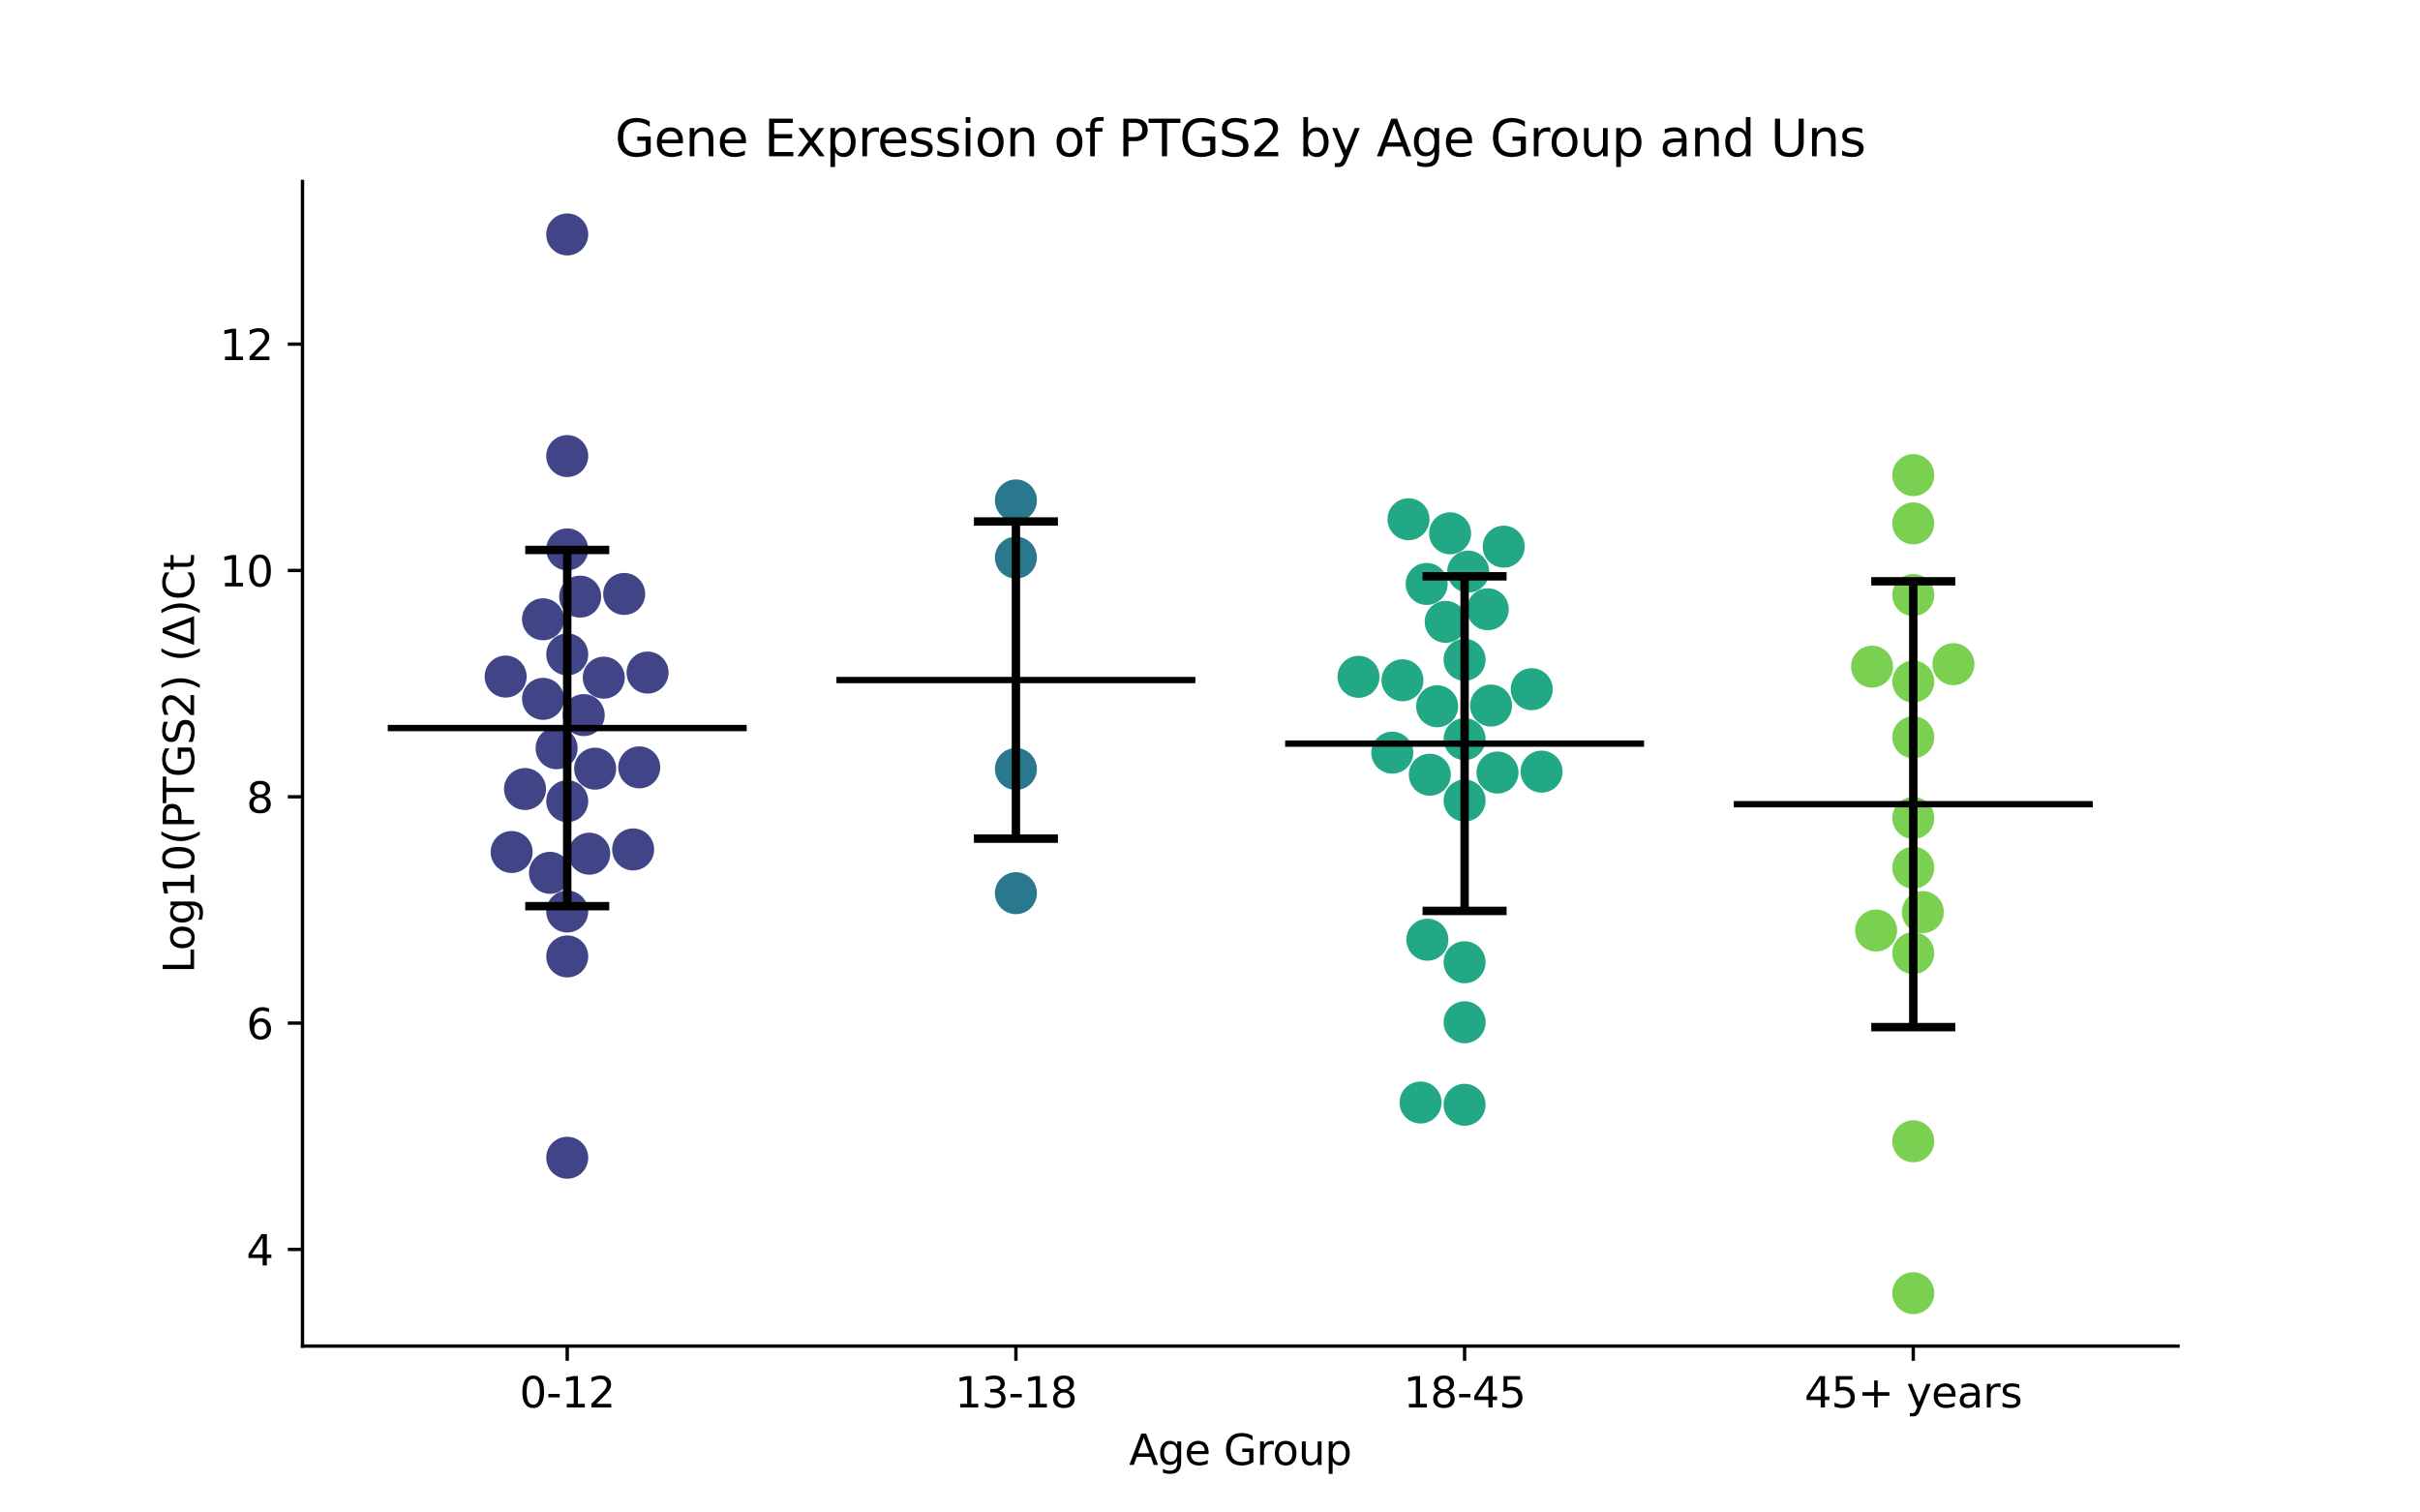 <?xml version="1.0" encoding="utf-8" standalone="no"?>
<!DOCTYPE svg PUBLIC "-//W3C//DTD SVG 1.1//EN"
  "http://www.w3.org/Graphics/SVG/1.1/DTD/svg11.dtd">
<svg xmlns:xlink="http://www.w3.org/1999/xlink" width="576pt" height="360pt" viewBox="0 0 576 360" xmlns="http://www.w3.org/2000/svg" version="1.1">
 <defs>
  <style type="text/css">*{stroke-linejoin: round; stroke-linecap: butt}</style>
 </defs>
 <g id="figure_1">
  <g id="patch_1">
   <path d="M 0 360 
L 576 360 
L 576 0 
L 0 0 
z
" style="fill: #ffffff"/>
  </g>
  <g id="axes_1">
   <g id="patch_2">
    <path d="M 72 320.4 
L 518.4 320.4 
L 518.4 43.2 
L 72 43.2 
z
" style="fill: #ffffff"/>
   </g>
   <g id="PathCollection_1">
    <defs>
     <path id="C0_0_cf8acaa3f4" d="M 0 5 
C 1.326 5 2.598 4.473 3.536 3.536 
C 4.473 2.598 5 1.326 5 -0 
C 5 -1.326 4.473 -2.598 3.536 -3.536 
C 2.598 -4.473 1.326 -5 0 -5 
C -1.326 -5 -2.598 -4.473 -3.536 -3.536 
C -4.473 -2.598 -5 -1.326 -5 0 
C -5 1.326 -4.473 2.598 -3.536 3.536 
C -2.598 4.473 -1.326 5 0 5 
z
"/>
    </defs>
    <g clip-path="url(#p2444d0b219)">
     <use xlink:href="#C0_0_cf8acaa3f4" x="135.009" y="190.695" style="fill: #414487"/>
    </g>
    <g clip-path="url(#p2444d0b219)">
     <use xlink:href="#C0_0_cf8acaa3f4" x="124.958" y="187.801" style="fill: #414487"/>
    </g>
    <g clip-path="url(#p2444d0b219)">
     <use xlink:href="#C0_0_cf8acaa3f4" x="154.129" y="160.085" style="fill: #414487"/>
    </g>
    <g clip-path="url(#p2444d0b219)">
     <use xlink:href="#C0_0_cf8acaa3f4" x="135.009" y="130.766" style="fill: #414487"/>
    </g>
    <g clip-path="url(#p2444d0b219)">
     <use xlink:href="#C0_0_cf8acaa3f4" x="135.009" y="227.652" style="fill: #414487"/>
    </g>
    <g clip-path="url(#p2444d0b219)">
     <use xlink:href="#C0_0_cf8acaa3f4" x="138.935" y="170.207" style="fill: #414487"/>
    </g>
    <g clip-path="url(#p2444d0b219)">
     <use xlink:href="#C0_0_cf8acaa3f4" x="152.152" y="182.65" style="fill: #414487"/>
    </g>
    <g clip-path="url(#p2444d0b219)">
     <use xlink:href="#C0_0_cf8acaa3f4" x="138.086" y="142.008" style="fill: #414487"/>
    </g>
    <g clip-path="url(#p2444d0b219)">
     <use xlink:href="#C0_0_cf8acaa3f4" x="135.009" y="216.953" style="fill: #414487"/>
    </g>
    <g clip-path="url(#p2444d0b219)">
     <use xlink:href="#C0_0_cf8acaa3f4" x="121.78" y="202.797" style="fill: #414487"/>
    </g>
    <g clip-path="url(#p2444d0b219)">
     <use xlink:href="#C0_0_cf8acaa3f4" x="120.351" y="161.037" style="fill: #414487"/>
    </g>
    <g clip-path="url(#p2444d0b219)">
     <use xlink:href="#C0_0_cf8acaa3f4" x="135.009" y="275.567" style="fill: #414487"/>
    </g>
    <g clip-path="url(#p2444d0b219)">
     <use xlink:href="#C0_0_cf8acaa3f4" x="141.657" y="182.955" style="fill: #414487"/>
    </g>
    <g clip-path="url(#p2444d0b219)">
     <use xlink:href="#C0_0_cf8acaa3f4" x="132.481" y="178.095" style="fill: #414487"/>
    </g>
    <g clip-path="url(#p2444d0b219)">
     <use xlink:href="#C0_0_cf8acaa3f4" x="135.009" y="55.8" style="fill: #414487"/>
    </g>
    <g clip-path="url(#p2444d0b219)">
     <use xlink:href="#C0_0_cf8acaa3f4" x="143.707" y="161.299" style="fill: #414487"/>
    </g>
    <g clip-path="url(#p2444d0b219)">
     <use xlink:href="#C0_0_cf8acaa3f4" x="129.251" y="166.343" style="fill: #414487"/>
    </g>
    <g clip-path="url(#p2444d0b219)">
     <use xlink:href="#C0_0_cf8acaa3f4" x="140.251" y="203.197" style="fill: #414487"/>
    </g>
    <g clip-path="url(#p2444d0b219)">
     <use xlink:href="#C0_0_cf8acaa3f4" x="129.245" y="147.404" style="fill: #414487"/>
    </g>
    <g clip-path="url(#p2444d0b219)">
     <use xlink:href="#C0_0_cf8acaa3f4" x="130.903" y="207.749" style="fill: #414487"/>
    </g>
    <g clip-path="url(#p2444d0b219)">
     <use xlink:href="#C0_0_cf8acaa3f4" x="150.697" y="202.18" style="fill: #414487"/>
    </g>
    <g clip-path="url(#p2444d0b219)">
     <use xlink:href="#C0_0_cf8acaa3f4" x="135.009" y="155.763" style="fill: #414487"/>
    </g>
    <g clip-path="url(#p2444d0b219)">
     <use xlink:href="#C0_0_cf8acaa3f4" x="135.009" y="108.553" style="fill: #414487"/>
    </g>
    <g clip-path="url(#p2444d0b219)">
     <use xlink:href="#C0_0_cf8acaa3f4" x="148.564" y="141.372" style="fill: #414487"/>
    </g>
   </g>
   <g id="PathCollection_2">
    <defs>
     <path id="C1_0_8e48774f2c" d="M 0 5 
C 1.326 5 2.598 4.473 3.536 3.536 
C 4.473 2.598 5 1.326 5 -0 
C 5 -1.326 4.473 -2.598 3.536 -3.536 
C 2.598 -4.473 1.326 -5 0 -5 
C -1.326 -5 -2.598 -4.473 -3.536 -3.536 
C -4.473 -2.598 -5 -1.326 -5 0 
C -5 1.326 -4.473 2.598 -3.536 3.536 
C -2.598 4.473 -1.326 5 0 5 
z
"/>
    </defs>
    <g clip-path="url(#p2444d0b219)">
     <use xlink:href="#C1_0_8e48774f2c" x="241.803" y="132.722" style="fill: #2a788e"/>
    </g>
    <g clip-path="url(#p2444d0b219)">
     <use xlink:href="#C1_0_8e48774f2c" x="241.803" y="212.595" style="fill: #2a788e"/>
    </g>
    <g clip-path="url(#p2444d0b219)">
     <use xlink:href="#C1_0_8e48774f2c" x="241.803" y="183.031" style="fill: #2a788e"/>
    </g>
    <g clip-path="url(#p2444d0b219)">
     <use xlink:href="#C1_0_8e48774f2c" x="241.803" y="119.111" style="fill: #2a788e"/>
    </g>
   </g>
   <g id="PathCollection_3">
    <defs>
     <path id="C2_0_4912188858" d="M 0 5 
C 1.326 5 2.598 4.473 3.536 3.536 
C 4.473 2.598 5 1.326 5 -0 
C 5 -1.326 4.473 -2.598 3.536 -3.536 
C 2.598 -4.473 1.326 -5 0 -5 
C -1.326 -5 -2.598 -4.473 -3.536 -3.536 
C -4.473 -2.598 -5 -1.326 -5 0 
C -5 1.326 -4.473 2.598 -3.536 3.536 
C -2.598 4.473 -1.326 5 0 5 
z
"/>
    </defs>
    <g clip-path="url(#p2444d0b219)">
     <use xlink:href="#C2_0_4912188858" x="364.573" y="164.04" style="fill: #22a884"/>
    </g>
    <g clip-path="url(#p2444d0b219)">
     <use xlink:href="#C2_0_4912188858" x="348.597" y="243.324" style="fill: #22a884"/>
    </g>
    <g clip-path="url(#p2444d0b219)">
     <use xlink:href="#C2_0_4912188858" x="333.813" y="161.919" style="fill: #22a884"/>
    </g>
    <g clip-path="url(#p2444d0b219)">
     <use xlink:href="#C2_0_4912188858" x="349.454" y="136.055" style="fill: #22a884"/>
    </g>
    <g clip-path="url(#p2444d0b219)">
     <use xlink:href="#C2_0_4912188858" x="345.146" y="126.935" style="fill: #22a884"/>
    </g>
    <g clip-path="url(#p2444d0b219)">
     <use xlink:href="#C2_0_4912188858" x="344.098" y="148.012" style="fill: #22a884"/>
    </g>
    <g clip-path="url(#p2444d0b219)">
     <use xlink:href="#C2_0_4912188858" x="331.381" y="179.147" style="fill: #22a884"/>
    </g>
    <g clip-path="url(#p2444d0b219)">
     <use xlink:href="#C2_0_4912188858" x="348.597" y="190.546" style="fill: #22a884"/>
    </g>
    <g clip-path="url(#p2444d0b219)">
     <use xlink:href="#C2_0_4912188858" x="335.25" y="123.592" style="fill: #22a884"/>
    </g>
    <g clip-path="url(#p2444d0b219)">
     <use xlink:href="#C2_0_4912188858" x="342.065" y="168.104" style="fill: #22a884"/>
    </g>
    <g clip-path="url(#p2444d0b219)">
     <use xlink:href="#C2_0_4912188858" x="354.115" y="145.015" style="fill: #22a884"/>
    </g>
    <g clip-path="url(#p2444d0b219)">
     <use xlink:href="#C2_0_4912188858" x="366.922" y="183.662" style="fill: #22a884"/>
    </g>
    <g clip-path="url(#p2444d0b219)">
     <use xlink:href="#C2_0_4912188858" x="348.597" y="175.933" style="fill: #22a884"/>
    </g>
    <g clip-path="url(#p2444d0b219)">
     <use xlink:href="#C2_0_4912188858" x="339.734" y="223.669" style="fill: #22a884"/>
    </g>
    <g clip-path="url(#p2444d0b219)">
     <use xlink:href="#C2_0_4912188858" x="338.113" y="262.418" style="fill: #22a884"/>
    </g>
    <g clip-path="url(#p2444d0b219)">
     <use xlink:href="#C2_0_4912188858" x="348.597" y="262.966" style="fill: #22a884"/>
    </g>
    <g clip-path="url(#p2444d0b219)">
     <use xlink:href="#C2_0_4912188858" x="340.319" y="184.394" style="fill: #22a884"/>
    </g>
    <g clip-path="url(#p2444d0b219)">
     <use xlink:href="#C2_0_4912188858" x="323.349" y="161.097" style="fill: #22a884"/>
    </g>
    <g clip-path="url(#p2444d0b219)">
     <use xlink:href="#C2_0_4912188858" x="348.597" y="157.047" style="fill: #22a884"/>
    </g>
    <g clip-path="url(#p2444d0b219)">
     <use xlink:href="#C2_0_4912188858" x="348.597" y="229.031" style="fill: #22a884"/>
    </g>
    <g clip-path="url(#p2444d0b219)">
     <use xlink:href="#C2_0_4912188858" x="357.904" y="130.118" style="fill: #22a884"/>
    </g>
    <g clip-path="url(#p2444d0b219)">
     <use xlink:href="#C2_0_4912188858" x="356.425" y="183.881" style="fill: #22a884"/>
    </g>
    <g clip-path="url(#p2444d0b219)">
     <use xlink:href="#C2_0_4912188858" x="339.569" y="138.99" style="fill: #22a884"/>
    </g>
    <g clip-path="url(#p2444d0b219)">
     <use xlink:href="#C2_0_4912188858" x="354.904" y="167.937" style="fill: #22a884"/>
    </g>
   </g>
   <g id="PathCollection_4">
    <defs>
     <path id="C3_0_00d0582a14" d="M 0 5 
C 1.326 5 2.598 4.473 3.536 3.536 
C 4.473 2.598 5 1.326 5 -0 
C 5 -1.326 4.473 -2.598 3.536 -3.536 
C 2.598 -4.473 1.326 -5 0 -5 
C -1.326 -5 -2.598 -4.473 -3.536 -3.536 
C -4.473 -2.598 -5 -1.326 -5 0 
C -5 1.326 -4.473 2.598 -3.536 3.536 
C -2.598 4.473 -1.326 5 0 5 
z
"/>
    </defs>
    <g clip-path="url(#p2444d0b219)">
     <use xlink:href="#C3_0_00d0582a14" x="464.948" y="158.087" style="fill: #7ad151"/>
    </g>
    <g clip-path="url(#p2444d0b219)">
     <use xlink:href="#C3_0_00d0582a14" x="455.391" y="226.862" style="fill: #7ad151"/>
    </g>
    <g clip-path="url(#p2444d0b219)">
     <use xlink:href="#C3_0_00d0582a14" x="455.391" y="206.523" style="fill: #7ad151"/>
    </g>
    <g clip-path="url(#p2444d0b219)">
     <use xlink:href="#C3_0_00d0582a14" x="445.578" y="158.672" style="fill: #7ad151"/>
    </g>
    <g clip-path="url(#p2444d0b219)">
     <use xlink:href="#C3_0_00d0582a14" x="455.391" y="175.483" style="fill: #7ad151"/>
    </g>
    <g clip-path="url(#p2444d0b219)">
     <use xlink:href="#C3_0_00d0582a14" x="455.391" y="162.229" style="fill: #7ad151"/>
    </g>
    <g clip-path="url(#p2444d0b219)">
     <use xlink:href="#C3_0_00d0582a14" x="457.67" y="217.1" style="fill: #7ad151"/>
    </g>
    <g clip-path="url(#p2444d0b219)">
     <use xlink:href="#C3_0_00d0582a14" x="455.391" y="124.581" style="fill: #7ad151"/>
    </g>
    <g clip-path="url(#p2444d0b219)">
     <use xlink:href="#C3_0_00d0582a14" x="455.391" y="271.652" style="fill: #7ad151"/>
    </g>
    <g clip-path="url(#p2444d0b219)">
     <use xlink:href="#C3_0_00d0582a14" x="455.391" y="194.703" style="fill: #7ad151"/>
    </g>
    <g clip-path="url(#p2444d0b219)">
     <use xlink:href="#C3_0_00d0582a14" x="455.391" y="113.089" style="fill: #7ad151"/>
    </g>
    <g clip-path="url(#p2444d0b219)">
     <use xlink:href="#C3_0_00d0582a14" x="446.545" y="221.475" style="fill: #7ad151"/>
    </g>
    <g clip-path="url(#p2444d0b219)">
     <use xlink:href="#C3_0_00d0582a14" x="455.391" y="307.8" style="fill: #7ad151"/>
    </g>
    <g clip-path="url(#p2444d0b219)">
     <use xlink:href="#C3_0_00d0582a14" x="455.391" y="141.633" style="fill: #7ad151"/>
    </g>
   </g>
   <g id="matplotlib.axis_1">
    <g id="xtick_1">
     <g id="line2d_1">
      <defs>
       <path id="mfde9ff0528" d="M 0 0 
L 0 3.5 
" style="stroke: #000000; stroke-width: 0.8"/>
      </defs>
      <g>
       <use xlink:href="#mfde9ff0528" x="135.009" y="320.4" style="stroke: #000000; stroke-width: 0.8"/>
      </g>
     </g>
     <g id="text_1">
      <!-- 0-12 -->
      <g transform="translate(123.661 334.998) scale(0.1 -0.1)">
       <defs>
        <path id="DejaVuSans-30" d="M 2034 4250 
Q 1547 4250 1301 3770 
Q 1056 3291 1056 2328 
Q 1056 1369 1301 889 
Q 1547 409 2034 409 
Q 2525 409 2770 889 
Q 3016 1369 3016 2328 
Q 3016 3291 2770 3770 
Q 2525 4250 2034 4250 
z
M 2034 4750 
Q 2819 4750 3233 4129 
Q 3647 3509 3647 2328 
Q 3647 1150 3233 529 
Q 2819 -91 2034 -91 
Q 1250 -91 836 529 
Q 422 1150 422 2328 
Q 422 3509 836 4129 
Q 1250 4750 2034 4750 
z
" transform="scale(0.016)"/>
        <path id="DejaVuSans-2d" d="M 313 2009 
L 1997 2009 
L 1997 1497 
L 313 1497 
L 313 2009 
z
" transform="scale(0.016)"/>
        <path id="DejaVuSans-31" d="M 794 531 
L 1825 531 
L 1825 4091 
L 703 3866 
L 703 4441 
L 1819 4666 
L 2450 4666 
L 2450 531 
L 3481 531 
L 3481 0 
L 794 0 
L 794 531 
z
" transform="scale(0.016)"/>
        <path id="DejaVuSans-32" d="M 1228 531 
L 3431 531 
L 3431 0 
L 469 0 
L 469 531 
Q 828 903 1448 1529 
Q 2069 2156 2228 2338 
Q 2531 2678 2651 2914 
Q 2772 3150 2772 3378 
Q 2772 3750 2511 3984 
Q 2250 4219 1831 4219 
Q 1534 4219 1204 4116 
Q 875 4013 500 3803 
L 500 4441 
Q 881 4594 1212 4672 
Q 1544 4750 1819 4750 
Q 2544 4750 2975 4387 
Q 3406 4025 3406 3419 
Q 3406 3131 3298 2873 
Q 3191 2616 2906 2266 
Q 2828 2175 2409 1742 
Q 1991 1309 1228 531 
z
" transform="scale(0.016)"/>
       </defs>
       <use xlink:href="#DejaVuSans-30"/>
       <use xlink:href="#DejaVuSans-2d" x="63.623"/>
       <use xlink:href="#DejaVuSans-31" x="99.707"/>
       <use xlink:href="#DejaVuSans-32" x="163.33"/>
      </g>
     </g>
    </g>
    <g id="xtick_2">
     <g id="line2d_2">
      <g>
       <use xlink:href="#mfde9ff0528" x="241.803" y="320.4" style="stroke: #000000; stroke-width: 0.8"/>
      </g>
     </g>
     <g id="text_2">
      <!-- 13-18 -->
      <g transform="translate(227.274 334.998) scale(0.1 -0.1)">
       <defs>
        <path id="DejaVuSans-33" d="M 2597 2516 
Q 3050 2419 3304 2112 
Q 3559 1806 3559 1356 
Q 3559 666 3084 287 
Q 2609 -91 1734 -91 
Q 1441 -91 1130 -33 
Q 819 25 488 141 
L 488 750 
Q 750 597 1062 519 
Q 1375 441 1716 441 
Q 2309 441 2620 675 
Q 2931 909 2931 1356 
Q 2931 1769 2642 2001 
Q 2353 2234 1838 2234 
L 1294 2234 
L 1294 2753 
L 1863 2753 
Q 2328 2753 2575 2939 
Q 2822 3125 2822 3475 
Q 2822 3834 2567 4026 
Q 2313 4219 1838 4219 
Q 1578 4219 1281 4162 
Q 984 4106 628 3988 
L 628 4550 
Q 988 4650 1302 4700 
Q 1616 4750 1894 4750 
Q 2613 4750 3031 4423 
Q 3450 4097 3450 3541 
Q 3450 3153 3228 2886 
Q 3006 2619 2597 2516 
z
" transform="scale(0.016)"/>
        <path id="DejaVuSans-38" d="M 2034 2216 
Q 1584 2216 1326 1975 
Q 1069 1734 1069 1313 
Q 1069 891 1326 650 
Q 1584 409 2034 409 
Q 2484 409 2743 651 
Q 3003 894 3003 1313 
Q 3003 1734 2745 1975 
Q 2488 2216 2034 2216 
z
M 1403 2484 
Q 997 2584 770 2862 
Q 544 3141 544 3541 
Q 544 4100 942 4425 
Q 1341 4750 2034 4750 
Q 2731 4750 3128 4425 
Q 3525 4100 3525 3541 
Q 3525 3141 3298 2862 
Q 3072 2584 2669 2484 
Q 3125 2378 3379 2068 
Q 3634 1759 3634 1313 
Q 3634 634 3220 271 
Q 2806 -91 2034 -91 
Q 1263 -91 848 271 
Q 434 634 434 1313 
Q 434 1759 690 2068 
Q 947 2378 1403 2484 
z
M 1172 3481 
Q 1172 3119 1398 2916 
Q 1625 2713 2034 2713 
Q 2441 2713 2670 2916 
Q 2900 3119 2900 3481 
Q 2900 3844 2670 4047 
Q 2441 4250 2034 4250 
Q 1625 4250 1398 4047 
Q 1172 3844 1172 3481 
z
" transform="scale(0.016)"/>
       </defs>
       <use xlink:href="#DejaVuSans-31"/>
       <use xlink:href="#DejaVuSans-33" x="63.623"/>
       <use xlink:href="#DejaVuSans-2d" x="127.246"/>
       <use xlink:href="#DejaVuSans-31" x="163.33"/>
       <use xlink:href="#DejaVuSans-38" x="226.953"/>
      </g>
     </g>
    </g>
    <g id="xtick_3">
     <g id="line2d_3">
      <g>
       <use xlink:href="#mfde9ff0528" x="348.597" y="320.4" style="stroke: #000000; stroke-width: 0.8"/>
      </g>
     </g>
     <g id="text_3">
      <!-- 18-45 -->
      <g transform="translate(334.068 334.998) scale(0.1 -0.1)">
       <defs>
        <path id="DejaVuSans-34" d="M 2419 4116 
L 825 1625 
L 2419 1625 
L 2419 4116 
z
M 2253 4666 
L 3047 4666 
L 3047 1625 
L 3713 1625 
L 3713 1100 
L 3047 1100 
L 3047 0 
L 2419 0 
L 2419 1100 
L 313 1100 
L 313 1709 
L 2253 4666 
z
" transform="scale(0.016)"/>
        <path id="DejaVuSans-35" d="M 691 4666 
L 3169 4666 
L 3169 4134 
L 1269 4134 
L 1269 2991 
Q 1406 3038 1543 3061 
Q 1681 3084 1819 3084 
Q 2600 3084 3056 2656 
Q 3513 2228 3513 1497 
Q 3513 744 3044 326 
Q 2575 -91 1722 -91 
Q 1428 -91 1123 -41 
Q 819 9 494 109 
L 494 744 
Q 775 591 1075 516 
Q 1375 441 1709 441 
Q 2250 441 2565 725 
Q 2881 1009 2881 1497 
Q 2881 1984 2565 2268 
Q 2250 2553 1709 2553 
Q 1456 2553 1204 2497 
Q 953 2441 691 2322 
L 691 4666 
z
" transform="scale(0.016)"/>
       </defs>
       <use xlink:href="#DejaVuSans-31"/>
       <use xlink:href="#DejaVuSans-38" x="63.623"/>
       <use xlink:href="#DejaVuSans-2d" x="127.246"/>
       <use xlink:href="#DejaVuSans-34" x="163.33"/>
       <use xlink:href="#DejaVuSans-35" x="226.953"/>
      </g>
     </g>
    </g>
    <g id="xtick_4">
     <g id="line2d_4">
      <g>
       <use xlink:href="#mfde9ff0528" x="455.391" y="320.4" style="stroke: #000000; stroke-width: 0.8"/>
      </g>
     </g>
     <g id="text_4">
      <!-- 45+ years -->
      <g transform="translate(429.49 334.998) scale(0.1 -0.1)">
       <defs>
        <path id="DejaVuSans-2b" d="M 2944 4013 
L 2944 2272 
L 4684 2272 
L 4684 1741 
L 2944 1741 
L 2944 0 
L 2419 0 
L 2419 1741 
L 678 1741 
L 678 2272 
L 2419 2272 
L 2419 4013 
L 2944 4013 
z
" transform="scale(0.016)"/>
        <path id="DejaVuSans-20" transform="scale(0.016)"/>
        <path id="DejaVuSans-79" d="M 2059 -325 
Q 1816 -950 1584 -1140 
Q 1353 -1331 966 -1331 
L 506 -1331 
L 506 -850 
L 844 -850 
Q 1081 -850 1212 -737 
Q 1344 -625 1503 -206 
L 1606 56 
L 191 3500 
L 800 3500 
L 1894 763 
L 2988 3500 
L 3597 3500 
L 2059 -325 
z
" transform="scale(0.016)"/>
        <path id="DejaVuSans-65" d="M 3597 1894 
L 3597 1613 
L 953 1613 
Q 991 1019 1311 708 
Q 1631 397 2203 397 
Q 2534 397 2845 478 
Q 3156 559 3463 722 
L 3463 178 
Q 3153 47 2828 -22 
Q 2503 -91 2169 -91 
Q 1331 -91 842 396 
Q 353 884 353 1716 
Q 353 2575 817 3079 
Q 1281 3584 2069 3584 
Q 2775 3584 3186 3129 
Q 3597 2675 3597 1894 
z
M 3022 2063 
Q 3016 2534 2758 2815 
Q 2500 3097 2075 3097 
Q 1594 3097 1305 2825 
Q 1016 2553 972 2059 
L 3022 2063 
z
" transform="scale(0.016)"/>
        <path id="DejaVuSans-61" d="M 2194 1759 
Q 1497 1759 1228 1600 
Q 959 1441 959 1056 
Q 959 750 1161 570 
Q 1363 391 1709 391 
Q 2188 391 2477 730 
Q 2766 1069 2766 1631 
L 2766 1759 
L 2194 1759 
z
M 3341 1997 
L 3341 0 
L 2766 0 
L 2766 531 
Q 2569 213 2275 61 
Q 1981 -91 1556 -91 
Q 1019 -91 701 211 
Q 384 513 384 1019 
Q 384 1609 779 1909 
Q 1175 2209 1959 2209 
L 2766 2209 
L 2766 2266 
Q 2766 2663 2505 2880 
Q 2244 3097 1772 3097 
Q 1472 3097 1187 3025 
Q 903 2953 641 2809 
L 641 3341 
Q 956 3463 1253 3523 
Q 1550 3584 1831 3584 
Q 2591 3584 2966 3190 
Q 3341 2797 3341 1997 
z
" transform="scale(0.016)"/>
        <path id="DejaVuSans-72" d="M 2631 2963 
Q 2534 3019 2420 3045 
Q 2306 3072 2169 3072 
Q 1681 3072 1420 2755 
Q 1159 2438 1159 1844 
L 1159 0 
L 581 0 
L 581 3500 
L 1159 3500 
L 1159 2956 
Q 1341 3275 1631 3429 
Q 1922 3584 2338 3584 
Q 2397 3584 2469 3576 
Q 2541 3569 2628 3553 
L 2631 2963 
z
" transform="scale(0.016)"/>
        <path id="DejaVuSans-73" d="M 2834 3397 
L 2834 2853 
Q 2591 2978 2328 3040 
Q 2066 3103 1784 3103 
Q 1356 3103 1142 2972 
Q 928 2841 928 2578 
Q 928 2378 1081 2264 
Q 1234 2150 1697 2047 
L 1894 2003 
Q 2506 1872 2764 1633 
Q 3022 1394 3022 966 
Q 3022 478 2636 193 
Q 2250 -91 1575 -91 
Q 1294 -91 989 -36 
Q 684 19 347 128 
L 347 722 
Q 666 556 975 473 
Q 1284 391 1588 391 
Q 1994 391 2212 530 
Q 2431 669 2431 922 
Q 2431 1156 2273 1281 
Q 2116 1406 1581 1522 
L 1381 1569 
Q 847 1681 609 1914 
Q 372 2147 372 2553 
Q 372 3047 722 3315 
Q 1072 3584 1716 3584 
Q 2034 3584 2315 3537 
Q 2597 3491 2834 3397 
z
" transform="scale(0.016)"/>
       </defs>
       <use xlink:href="#DejaVuSans-34"/>
       <use xlink:href="#DejaVuSans-35" x="63.623"/>
       <use xlink:href="#DejaVuSans-2b" x="127.246"/>
       <use xlink:href="#DejaVuSans-20" x="211.035"/>
       <use xlink:href="#DejaVuSans-79" x="242.822"/>
       <use xlink:href="#DejaVuSans-65" x="302.002"/>
       <use xlink:href="#DejaVuSans-61" x="363.525"/>
       <use xlink:href="#DejaVuSans-72" x="424.805"/>
       <use xlink:href="#DejaVuSans-73" x="465.918"/>
      </g>
     </g>
    </g>
    <g id="text_5">
     <!-- Age Group -->
     <g transform="translate(268.72 348.677) scale(0.1 -0.1)">
      <defs>
       <path id="DejaVuSans-41" d="M 2188 4044 
L 1331 1722 
L 3047 1722 
L 2188 4044 
z
M 1831 4666 
L 2547 4666 
L 4325 0 
L 3669 0 
L 3244 1197 
L 1141 1197 
L 716 0 
L 50 0 
L 1831 4666 
z
" transform="scale(0.016)"/>
       <path id="DejaVuSans-67" d="M 2906 1791 
Q 2906 2416 2648 2759 
Q 2391 3103 1925 3103 
Q 1463 3103 1205 2759 
Q 947 2416 947 1791 
Q 947 1169 1205 825 
Q 1463 481 1925 481 
Q 2391 481 2648 825 
Q 2906 1169 2906 1791 
z
M 3481 434 
Q 3481 -459 3084 -895 
Q 2688 -1331 1869 -1331 
Q 1566 -1331 1297 -1286 
Q 1028 -1241 775 -1147 
L 775 -588 
Q 1028 -725 1275 -790 
Q 1522 -856 1778 -856 
Q 2344 -856 2625 -561 
Q 2906 -266 2906 331 
L 2906 616 
Q 2728 306 2450 153 
Q 2172 0 1784 0 
Q 1141 0 747 490 
Q 353 981 353 1791 
Q 353 2603 747 3093 
Q 1141 3584 1784 3584 
Q 2172 3584 2450 3431 
Q 2728 3278 2906 2969 
L 2906 3500 
L 3481 3500 
L 3481 434 
z
" transform="scale(0.016)"/>
       <path id="DejaVuSans-47" d="M 3809 666 
L 3809 1919 
L 2778 1919 
L 2778 2438 
L 4434 2438 
L 4434 434 
Q 4069 175 3628 42 
Q 3188 -91 2688 -91 
Q 1594 -91 976 548 
Q 359 1188 359 2328 
Q 359 3472 976 4111 
Q 1594 4750 2688 4750 
Q 3144 4750 3555 4637 
Q 3966 4525 4313 4306 
L 4313 3634 
Q 3963 3931 3569 4081 
Q 3175 4231 2741 4231 
Q 1884 4231 1454 3753 
Q 1025 3275 1025 2328 
Q 1025 1384 1454 906 
Q 1884 428 2741 428 
Q 3075 428 3337 486 
Q 3600 544 3809 666 
z
" transform="scale(0.016)"/>
       <path id="DejaVuSans-6f" d="M 1959 3097 
Q 1497 3097 1228 2736 
Q 959 2375 959 1747 
Q 959 1119 1226 758 
Q 1494 397 1959 397 
Q 2419 397 2687 759 
Q 2956 1122 2956 1747 
Q 2956 2369 2687 2733 
Q 2419 3097 1959 3097 
z
M 1959 3584 
Q 2709 3584 3137 3096 
Q 3566 2609 3566 1747 
Q 3566 888 3137 398 
Q 2709 -91 1959 -91 
Q 1206 -91 779 398 
Q 353 888 353 1747 
Q 353 2609 779 3096 
Q 1206 3584 1959 3584 
z
" transform="scale(0.016)"/>
       <path id="DejaVuSans-75" d="M 544 1381 
L 544 3500 
L 1119 3500 
L 1119 1403 
Q 1119 906 1312 657 
Q 1506 409 1894 409 
Q 2359 409 2629 706 
Q 2900 1003 2900 1516 
L 2900 3500 
L 3475 3500 
L 3475 0 
L 2900 0 
L 2900 538 
Q 2691 219 2414 64 
Q 2138 -91 1772 -91 
Q 1169 -91 856 284 
Q 544 659 544 1381 
z
M 1991 3584 
L 1991 3584 
z
" transform="scale(0.016)"/>
       <path id="DejaVuSans-70" d="M 1159 525 
L 1159 -1331 
L 581 -1331 
L 581 3500 
L 1159 3500 
L 1159 2969 
Q 1341 3281 1617 3432 
Q 1894 3584 2278 3584 
Q 2916 3584 3314 3078 
Q 3713 2572 3713 1747 
Q 3713 922 3314 415 
Q 2916 -91 2278 -91 
Q 1894 -91 1617 61 
Q 1341 213 1159 525 
z
M 3116 1747 
Q 3116 2381 2855 2742 
Q 2594 3103 2138 3103 
Q 1681 3103 1420 2742 
Q 1159 2381 1159 1747 
Q 1159 1113 1420 752 
Q 1681 391 2138 391 
Q 2594 391 2855 752 
Q 3116 1113 3116 1747 
z
" transform="scale(0.016)"/>
      </defs>
      <use xlink:href="#DejaVuSans-41"/>
      <use xlink:href="#DejaVuSans-67" x="68.408"/>
      <use xlink:href="#DejaVuSans-65" x="131.885"/>
      <use xlink:href="#DejaVuSans-20" x="193.408"/>
      <use xlink:href="#DejaVuSans-47" x="225.195"/>
      <use xlink:href="#DejaVuSans-72" x="302.686"/>
      <use xlink:href="#DejaVuSans-6f" x="341.549"/>
      <use xlink:href="#DejaVuSans-75" x="402.73"/>
      <use xlink:href="#DejaVuSans-70" x="466.109"/>
     </g>
    </g>
   </g>
   <g id="matplotlib.axis_2">
    <g id="ytick_1">
     <g id="line2d_5">
      <defs>
       <path id="mcc1bddd033" d="M 0 0 
L -3.5 0 
" style="stroke: #000000; stroke-width: 0.8"/>
      </defs>
      <g>
       <use xlink:href="#mcc1bddd033" x="72" y="297.389" style="stroke: #000000; stroke-width: 0.8"/>
      </g>
     </g>
     <g id="text_6">
      <!-- 4 -->
      <g transform="translate(58.638 301.188) scale(0.1 -0.1)">
       <use xlink:href="#DejaVuSans-34"/>
      </g>
     </g>
    </g>
    <g id="ytick_2">
     <g id="line2d_6">
      <g>
       <use xlink:href="#mcc1bddd033" x="72" y="243.52" style="stroke: #000000; stroke-width: 0.8"/>
      </g>
     </g>
     <g id="text_7">
      <!-- 6 -->
      <g transform="translate(58.638 247.319) scale(0.1 -0.1)">
       <defs>
        <path id="DejaVuSans-36" d="M 2113 2584 
Q 1688 2584 1439 2293 
Q 1191 2003 1191 1497 
Q 1191 994 1439 701 
Q 1688 409 2113 409 
Q 2538 409 2786 701 
Q 3034 994 3034 1497 
Q 3034 2003 2786 2293 
Q 2538 2584 2113 2584 
z
M 3366 4563 
L 3366 3988 
Q 3128 4100 2886 4159 
Q 2644 4219 2406 4219 
Q 1781 4219 1451 3797 
Q 1122 3375 1075 2522 
Q 1259 2794 1537 2939 
Q 1816 3084 2150 3084 
Q 2853 3084 3261 2657 
Q 3669 2231 3669 1497 
Q 3669 778 3244 343 
Q 2819 -91 2113 -91 
Q 1303 -91 875 529 
Q 447 1150 447 2328 
Q 447 3434 972 4092 
Q 1497 4750 2381 4750 
Q 2619 4750 2861 4703 
Q 3103 4656 3366 4563 
z
" transform="scale(0.016)"/>
       </defs>
       <use xlink:href="#DejaVuSans-36"/>
      </g>
     </g>
    </g>
    <g id="ytick_3">
     <g id="line2d_7">
      <g>
       <use xlink:href="#mcc1bddd033" x="72" y="189.652" style="stroke: #000000; stroke-width: 0.8"/>
      </g>
     </g>
     <g id="text_8">
      <!-- 8 -->
      <g transform="translate(58.638 193.451) scale(0.1 -0.1)">
       <use xlink:href="#DejaVuSans-38"/>
      </g>
     </g>
    </g>
    <g id="ytick_4">
     <g id="line2d_8">
      <g>
       <use xlink:href="#mcc1bddd033" x="72" y="135.783" style="stroke: #000000; stroke-width: 0.8"/>
      </g>
     </g>
     <g id="text_9">
      <!-- 10 -->
      <g transform="translate(52.275 139.582) scale(0.1 -0.1)">
       <use xlink:href="#DejaVuSans-31"/>
       <use xlink:href="#DejaVuSans-30" x="63.623"/>
      </g>
     </g>
    </g>
    <g id="ytick_5">
     <g id="line2d_9">
      <g>
       <use xlink:href="#mcc1bddd033" x="72" y="81.914" style="stroke: #000000; stroke-width: 0.8"/>
      </g>
     </g>
     <g id="text_10">
      <!-- 12 -->
      <g transform="translate(52.275 85.714) scale(0.1 -0.1)">
       <use xlink:href="#DejaVuSans-31"/>
       <use xlink:href="#DejaVuSans-32" x="63.623"/>
      </g>
     </g>
    </g>
    <g id="text_11">
     <!-- Log10(PTGS2) (Δ)Ct -->
     <g transform="translate(46.195 231.657) rotate(-90) scale(0.1 -0.1)">
      <defs>
       <path id="DejaVuSans-4c" d="M 628 4666 
L 1259 4666 
L 1259 531 
L 3531 531 
L 3531 0 
L 628 0 
L 628 4666 
z
" transform="scale(0.016)"/>
       <path id="DejaVuSans-28" d="M 1984 4856 
Q 1566 4138 1362 3434 
Q 1159 2731 1159 2009 
Q 1159 1288 1364 580 
Q 1569 -128 1984 -844 
L 1484 -844 
Q 1016 -109 783 600 
Q 550 1309 550 2009 
Q 550 2706 781 3412 
Q 1013 4119 1484 4856 
L 1984 4856 
z
" transform="scale(0.016)"/>
       <path id="DejaVuSans-50" d="M 1259 4147 
L 1259 2394 
L 2053 2394 
Q 2494 2394 2734 2622 
Q 2975 2850 2975 3272 
Q 2975 3691 2734 3919 
Q 2494 4147 2053 4147 
L 1259 4147 
z
M 628 4666 
L 2053 4666 
Q 2838 4666 3239 4311 
Q 3641 3956 3641 3272 
Q 3641 2581 3239 2228 
Q 2838 1875 2053 1875 
L 1259 1875 
L 1259 0 
L 628 0 
L 628 4666 
z
" transform="scale(0.016)"/>
       <path id="DejaVuSans-54" d="M -19 4666 
L 3928 4666 
L 3928 4134 
L 2272 4134 
L 2272 0 
L 1638 0 
L 1638 4134 
L -19 4134 
L -19 4666 
z
" transform="scale(0.016)"/>
       <path id="DejaVuSans-53" d="M 3425 4513 
L 3425 3897 
Q 3066 4069 2747 4153 
Q 2428 4238 2131 4238 
Q 1616 4238 1336 4038 
Q 1056 3838 1056 3469 
Q 1056 3159 1242 3001 
Q 1428 2844 1947 2747 
L 2328 2669 
Q 3034 2534 3370 2195 
Q 3706 1856 3706 1288 
Q 3706 609 3251 259 
Q 2797 -91 1919 -91 
Q 1588 -91 1214 -16 
Q 841 59 441 206 
L 441 856 
Q 825 641 1194 531 
Q 1563 422 1919 422 
Q 2459 422 2753 634 
Q 3047 847 3047 1241 
Q 3047 1584 2836 1778 
Q 2625 1972 2144 2069 
L 1759 2144 
Q 1053 2284 737 2584 
Q 422 2884 422 3419 
Q 422 4038 858 4394 
Q 1294 4750 2059 4750 
Q 2388 4750 2728 4690 
Q 3069 4631 3425 4513 
z
" transform="scale(0.016)"/>
       <path id="DejaVuSans-29" d="M 513 4856 
L 1013 4856 
Q 1481 4119 1714 3412 
Q 1947 2706 1947 2009 
Q 1947 1309 1714 600 
Q 1481 -109 1013 -844 
L 513 -844 
Q 928 -128 1133 580 
Q 1338 1288 1338 2009 
Q 1338 2731 1133 3434 
Q 928 4138 513 4856 
z
" transform="scale(0.016)"/>
       <path id="DejaVuSans-394" d="M 2188 4044 
L 906 525 
L 3472 525 
L 2188 4044 
z
M 50 0 
L 1831 4666 
L 2547 4666 
L 4325 0 
L 50 0 
z
" transform="scale(0.016)"/>
       <path id="DejaVuSans-43" d="M 4122 4306 
L 4122 3641 
Q 3803 3938 3442 4084 
Q 3081 4231 2675 4231 
Q 1875 4231 1450 3742 
Q 1025 3253 1025 2328 
Q 1025 1406 1450 917 
Q 1875 428 2675 428 
Q 3081 428 3442 575 
Q 3803 722 4122 1019 
L 4122 359 
Q 3791 134 3420 21 
Q 3050 -91 2638 -91 
Q 1578 -91 968 557 
Q 359 1206 359 2328 
Q 359 3453 968 4101 
Q 1578 4750 2638 4750 
Q 3056 4750 3426 4639 
Q 3797 4528 4122 4306 
z
" transform="scale(0.016)"/>
       <path id="DejaVuSans-74" d="M 1172 4494 
L 1172 3500 
L 2356 3500 
L 2356 3053 
L 1172 3053 
L 1172 1153 
Q 1172 725 1289 603 
Q 1406 481 1766 481 
L 2356 481 
L 2356 0 
L 1766 0 
Q 1100 0 847 248 
Q 594 497 594 1153 
L 594 3053 
L 172 3053 
L 172 3500 
L 594 3500 
L 594 4494 
L 1172 4494 
z
" transform="scale(0.016)"/>
      </defs>
      <use xlink:href="#DejaVuSans-4c"/>
      <use xlink:href="#DejaVuSans-6f" x="53.963"/>
      <use xlink:href="#DejaVuSans-67" x="115.145"/>
      <use xlink:href="#DejaVuSans-31" x="178.621"/>
      <use xlink:href="#DejaVuSans-30" x="242.244"/>
      <use xlink:href="#DejaVuSans-28" x="305.867"/>
      <use xlink:href="#DejaVuSans-50" x="344.881"/>
      <use xlink:href="#DejaVuSans-54" x="405.184"/>
      <use xlink:href="#DejaVuSans-47" x="466.268"/>
      <use xlink:href="#DejaVuSans-53" x="543.758"/>
      <use xlink:href="#DejaVuSans-32" x="607.234"/>
      <use xlink:href="#DejaVuSans-29" x="670.857"/>
      <use xlink:href="#DejaVuSans-20" x="709.871"/>
      <use xlink:href="#DejaVuSans-28" x="741.658"/>
      <use xlink:href="#DejaVuSans-394" x="780.672"/>
      <use xlink:href="#DejaVuSans-29" x="849.08"/>
      <use xlink:href="#DejaVuSans-43" x="888.094"/>
      <use xlink:href="#DejaVuSans-74" x="957.918"/>
     </g>
    </g>
   </g>
   <g id="LineCollection_1">
    <path d="M 135.009 215.681 
L 135.009 130.896 
" clip-path="url(#p2444d0b219)" style="fill: none; stroke: #000000; stroke-width: 2"/>
   </g>
   <g id="line2d_10">
    <defs>
     <path id="m5fdf596da7" d="M 10 0 
L -10 -0 
" style="stroke: #000000; stroke-width: 2"/>
    </defs>
    <g clip-path="url(#p2444d0b219)">
     <use xlink:href="#m5fdf596da7" x="135.009" y="215.681" style="stroke: #000000; stroke-width: 2"/>
    </g>
   </g>
   <g id="line2d_11">
    <g clip-path="url(#p2444d0b219)">
     <use xlink:href="#m5fdf596da7" x="135.009" y="130.896" style="stroke: #000000; stroke-width: 2"/>
    </g>
   </g>
   <g id="LineCollection_2">
    <path d="M 92.291 173.289 
L 177.726 173.289 
" clip-path="url(#p2444d0b219)" style="fill: none; stroke: #000000; stroke-width: 1.5"/>
   </g>
   <g id="LineCollection_3">
    <path d="M 241.803 199.61 
L 241.803 124.12 
" clip-path="url(#p2444d0b219)" style="fill: none; stroke: #000000; stroke-width: 2"/>
   </g>
   <g id="line2d_12">
    <g clip-path="url(#p2444d0b219)">
     <use xlink:href="#m5fdf596da7" x="241.803" y="199.61" style="stroke: #000000; stroke-width: 2"/>
    </g>
   </g>
   <g id="line2d_13">
    <g clip-path="url(#p2444d0b219)">
     <use xlink:href="#m5fdf596da7" x="241.803" y="124.12" style="stroke: #000000; stroke-width: 2"/>
    </g>
   </g>
   <g id="LineCollection_4">
    <path d="M 199.085 161.865 
L 284.521 161.865 
" clip-path="url(#p2444d0b219)" style="fill: none; stroke: #000000; stroke-width: 1.5"/>
   </g>
   <g id="LineCollection_5">
    <path d="M 348.597 216.813 
L 348.597 137.173 
" clip-path="url(#p2444d0b219)" style="fill: none; stroke: #000000; stroke-width: 2"/>
   </g>
   <g id="line2d_14">
    <g clip-path="url(#p2444d0b219)">
     <use xlink:href="#m5fdf596da7" x="348.597" y="216.813" style="stroke: #000000; stroke-width: 2"/>
    </g>
   </g>
   <g id="line2d_15">
    <g clip-path="url(#p2444d0b219)">
     <use xlink:href="#m5fdf596da7" x="348.597" y="137.173" style="stroke: #000000; stroke-width: 2"/>
    </g>
   </g>
   <g id="LineCollection_6">
    <path d="M 305.879 176.993 
L 391.315 176.993 
" clip-path="url(#p2444d0b219)" style="fill: none; stroke: #000000; stroke-width: 1.5"/>
   </g>
   <g id="LineCollection_7">
    <path d="M 455.391 244.478 
L 455.391 138.364 
" clip-path="url(#p2444d0b219)" style="fill: none; stroke: #000000; stroke-width: 2"/>
   </g>
   <g id="line2d_16">
    <g clip-path="url(#p2444d0b219)">
     <use xlink:href="#m5fdf596da7" x="455.391" y="244.478" style="stroke: #000000; stroke-width: 2"/>
    </g>
   </g>
   <g id="line2d_17">
    <g clip-path="url(#p2444d0b219)">
     <use xlink:href="#m5fdf596da7" x="455.391" y="138.364" style="stroke: #000000; stroke-width: 2"/>
    </g>
   </g>
   <g id="LineCollection_8">
    <path d="M 412.674 191.421 
L 498.109 191.421 
" clip-path="url(#p2444d0b219)" style="fill: none; stroke: #000000; stroke-width: 1.5"/>
   </g>
   <g id="patch_3">
    <path d="M 72 320.4 
L 72 43.2 
" style="fill: none; stroke: #000000; stroke-width: 0.8; stroke-linejoin: miter; stroke-linecap: square"/>
   </g>
   <g id="patch_4">
    <path d="M 72 320.4 
L 518.4 320.4 
" style="fill: none; stroke: #000000; stroke-width: 0.8; stroke-linejoin: miter; stroke-linecap: square"/>
   </g>
   <g id="text_12">
    <!-- Gene Expression of PTGS2 by Age Group and Uns -->
    <g transform="translate(146.364 37.2) scale(0.12 -0.12)">
     <defs>
      <path id="DejaVuSans-6e" d="M 3513 2113 
L 3513 0 
L 2938 0 
L 2938 2094 
Q 2938 2591 2744 2837 
Q 2550 3084 2163 3084 
Q 1697 3084 1428 2787 
Q 1159 2491 1159 1978 
L 1159 0 
L 581 0 
L 581 3500 
L 1159 3500 
L 1159 2956 
Q 1366 3272 1645 3428 
Q 1925 3584 2291 3584 
Q 2894 3584 3203 3211 
Q 3513 2838 3513 2113 
z
" transform="scale(0.016)"/>
      <path id="DejaVuSans-45" d="M 628 4666 
L 3578 4666 
L 3578 4134 
L 1259 4134 
L 1259 2753 
L 3481 2753 
L 3481 2222 
L 1259 2222 
L 1259 531 
L 3634 531 
L 3634 0 
L 628 0 
L 628 4666 
z
" transform="scale(0.016)"/>
      <path id="DejaVuSans-78" d="M 3513 3500 
L 2247 1797 
L 3578 0 
L 2900 0 
L 1881 1375 
L 863 0 
L 184 0 
L 1544 1831 
L 300 3500 
L 978 3500 
L 1906 2253 
L 2834 3500 
L 3513 3500 
z
" transform="scale(0.016)"/>
      <path id="DejaVuSans-69" d="M 603 3500 
L 1178 3500 
L 1178 0 
L 603 0 
L 603 3500 
z
M 603 4863 
L 1178 4863 
L 1178 4134 
L 603 4134 
L 603 4863 
z
" transform="scale(0.016)"/>
      <path id="DejaVuSans-66" d="M 2375 4863 
L 2375 4384 
L 1825 4384 
Q 1516 4384 1395 4259 
Q 1275 4134 1275 3809 
L 1275 3500 
L 2222 3500 
L 2222 3053 
L 1275 3053 
L 1275 0 
L 697 0 
L 697 3053 
L 147 3053 
L 147 3500 
L 697 3500 
L 697 3744 
Q 697 4328 969 4595 
Q 1241 4863 1831 4863 
L 2375 4863 
z
" transform="scale(0.016)"/>
      <path id="DejaVuSans-62" d="M 3116 1747 
Q 3116 2381 2855 2742 
Q 2594 3103 2138 3103 
Q 1681 3103 1420 2742 
Q 1159 2381 1159 1747 
Q 1159 1113 1420 752 
Q 1681 391 2138 391 
Q 2594 391 2855 752 
Q 3116 1113 3116 1747 
z
M 1159 2969 
Q 1341 3281 1617 3432 
Q 1894 3584 2278 3584 
Q 2916 3584 3314 3078 
Q 3713 2572 3713 1747 
Q 3713 922 3314 415 
Q 2916 -91 2278 -91 
Q 1894 -91 1617 61 
Q 1341 213 1159 525 
L 1159 0 
L 581 0 
L 581 4863 
L 1159 4863 
L 1159 2969 
z
" transform="scale(0.016)"/>
      <path id="DejaVuSans-64" d="M 2906 2969 
L 2906 4863 
L 3481 4863 
L 3481 0 
L 2906 0 
L 2906 525 
Q 2725 213 2448 61 
Q 2172 -91 1784 -91 
Q 1150 -91 751 415 
Q 353 922 353 1747 
Q 353 2572 751 3078 
Q 1150 3584 1784 3584 
Q 2172 3584 2448 3432 
Q 2725 3281 2906 2969 
z
M 947 1747 
Q 947 1113 1208 752 
Q 1469 391 1925 391 
Q 2381 391 2643 752 
Q 2906 1113 2906 1747 
Q 2906 2381 2643 2742 
Q 2381 3103 1925 3103 
Q 1469 3103 1208 2742 
Q 947 2381 947 1747 
z
" transform="scale(0.016)"/>
      <path id="DejaVuSans-55" d="M 556 4666 
L 1191 4666 
L 1191 1831 
Q 1191 1081 1462 751 
Q 1734 422 2344 422 
Q 2950 422 3222 751 
Q 3494 1081 3494 1831 
L 3494 4666 
L 4128 4666 
L 4128 1753 
Q 4128 841 3676 375 
Q 3225 -91 2344 -91 
Q 1459 -91 1007 375 
Q 556 841 556 1753 
L 556 4666 
z
" transform="scale(0.016)"/>
     </defs>
     <use xlink:href="#DejaVuSans-47"/>
     <use xlink:href="#DejaVuSans-65" x="77.49"/>
     <use xlink:href="#DejaVuSans-6e" x="139.014"/>
     <use xlink:href="#DejaVuSans-65" x="202.393"/>
     <use xlink:href="#DejaVuSans-20" x="263.916"/>
     <use xlink:href="#DejaVuSans-45" x="295.703"/>
     <use xlink:href="#DejaVuSans-78" x="358.887"/>
     <use xlink:href="#DejaVuSans-70" x="418.066"/>
     <use xlink:href="#DejaVuSans-72" x="481.543"/>
     <use xlink:href="#DejaVuSans-65" x="520.406"/>
     <use xlink:href="#DejaVuSans-73" x="581.93"/>
     <use xlink:href="#DejaVuSans-73" x="634.029"/>
     <use xlink:href="#DejaVuSans-69" x="686.129"/>
     <use xlink:href="#DejaVuSans-6f" x="713.912"/>
     <use xlink:href="#DejaVuSans-6e" x="775.094"/>
     <use xlink:href="#DejaVuSans-20" x="838.473"/>
     <use xlink:href="#DejaVuSans-6f" x="870.26"/>
     <use xlink:href="#DejaVuSans-66" x="931.441"/>
     <use xlink:href="#DejaVuSans-20" x="966.646"/>
     <use xlink:href="#DejaVuSans-50" x="998.434"/>
     <use xlink:href="#DejaVuSans-54" x="1058.736"/>
     <use xlink:href="#DejaVuSans-47" x="1119.82"/>
     <use xlink:href="#DejaVuSans-53" x="1197.311"/>
     <use xlink:href="#DejaVuSans-32" x="1260.787"/>
     <use xlink:href="#DejaVuSans-20" x="1324.41"/>
     <use xlink:href="#DejaVuSans-62" x="1356.197"/>
     <use xlink:href="#DejaVuSans-79" x="1419.674"/>
     <use xlink:href="#DejaVuSans-20" x="1478.854"/>
     <use xlink:href="#DejaVuSans-41" x="1510.641"/>
     <use xlink:href="#DejaVuSans-67" x="1579.049"/>
     <use xlink:href="#DejaVuSans-65" x="1642.525"/>
     <use xlink:href="#DejaVuSans-20" x="1704.049"/>
     <use xlink:href="#DejaVuSans-47" x="1735.836"/>
     <use xlink:href="#DejaVuSans-72" x="1813.326"/>
     <use xlink:href="#DejaVuSans-6f" x="1852.189"/>
     <use xlink:href="#DejaVuSans-75" x="1913.371"/>
     <use xlink:href="#DejaVuSans-70" x="1976.75"/>
     <use xlink:href="#DejaVuSans-20" x="2040.227"/>
     <use xlink:href="#DejaVuSans-61" x="2072.014"/>
     <use xlink:href="#DejaVuSans-6e" x="2133.293"/>
     <use xlink:href="#DejaVuSans-64" x="2196.672"/>
     <use xlink:href="#DejaVuSans-20" x="2260.148"/>
     <use xlink:href="#DejaVuSans-55" x="2291.936"/>
     <use xlink:href="#DejaVuSans-6e" x="2365.129"/>
     <use xlink:href="#DejaVuSans-73" x="2428.508"/>
    </g>
   </g>
  </g>
 </g>
 <defs>
  <clipPath id="p2444d0b219">
   <rect x="72" y="43.2" width="446.4" height="277.2"/>
  </clipPath>
 </defs>
</svg>
